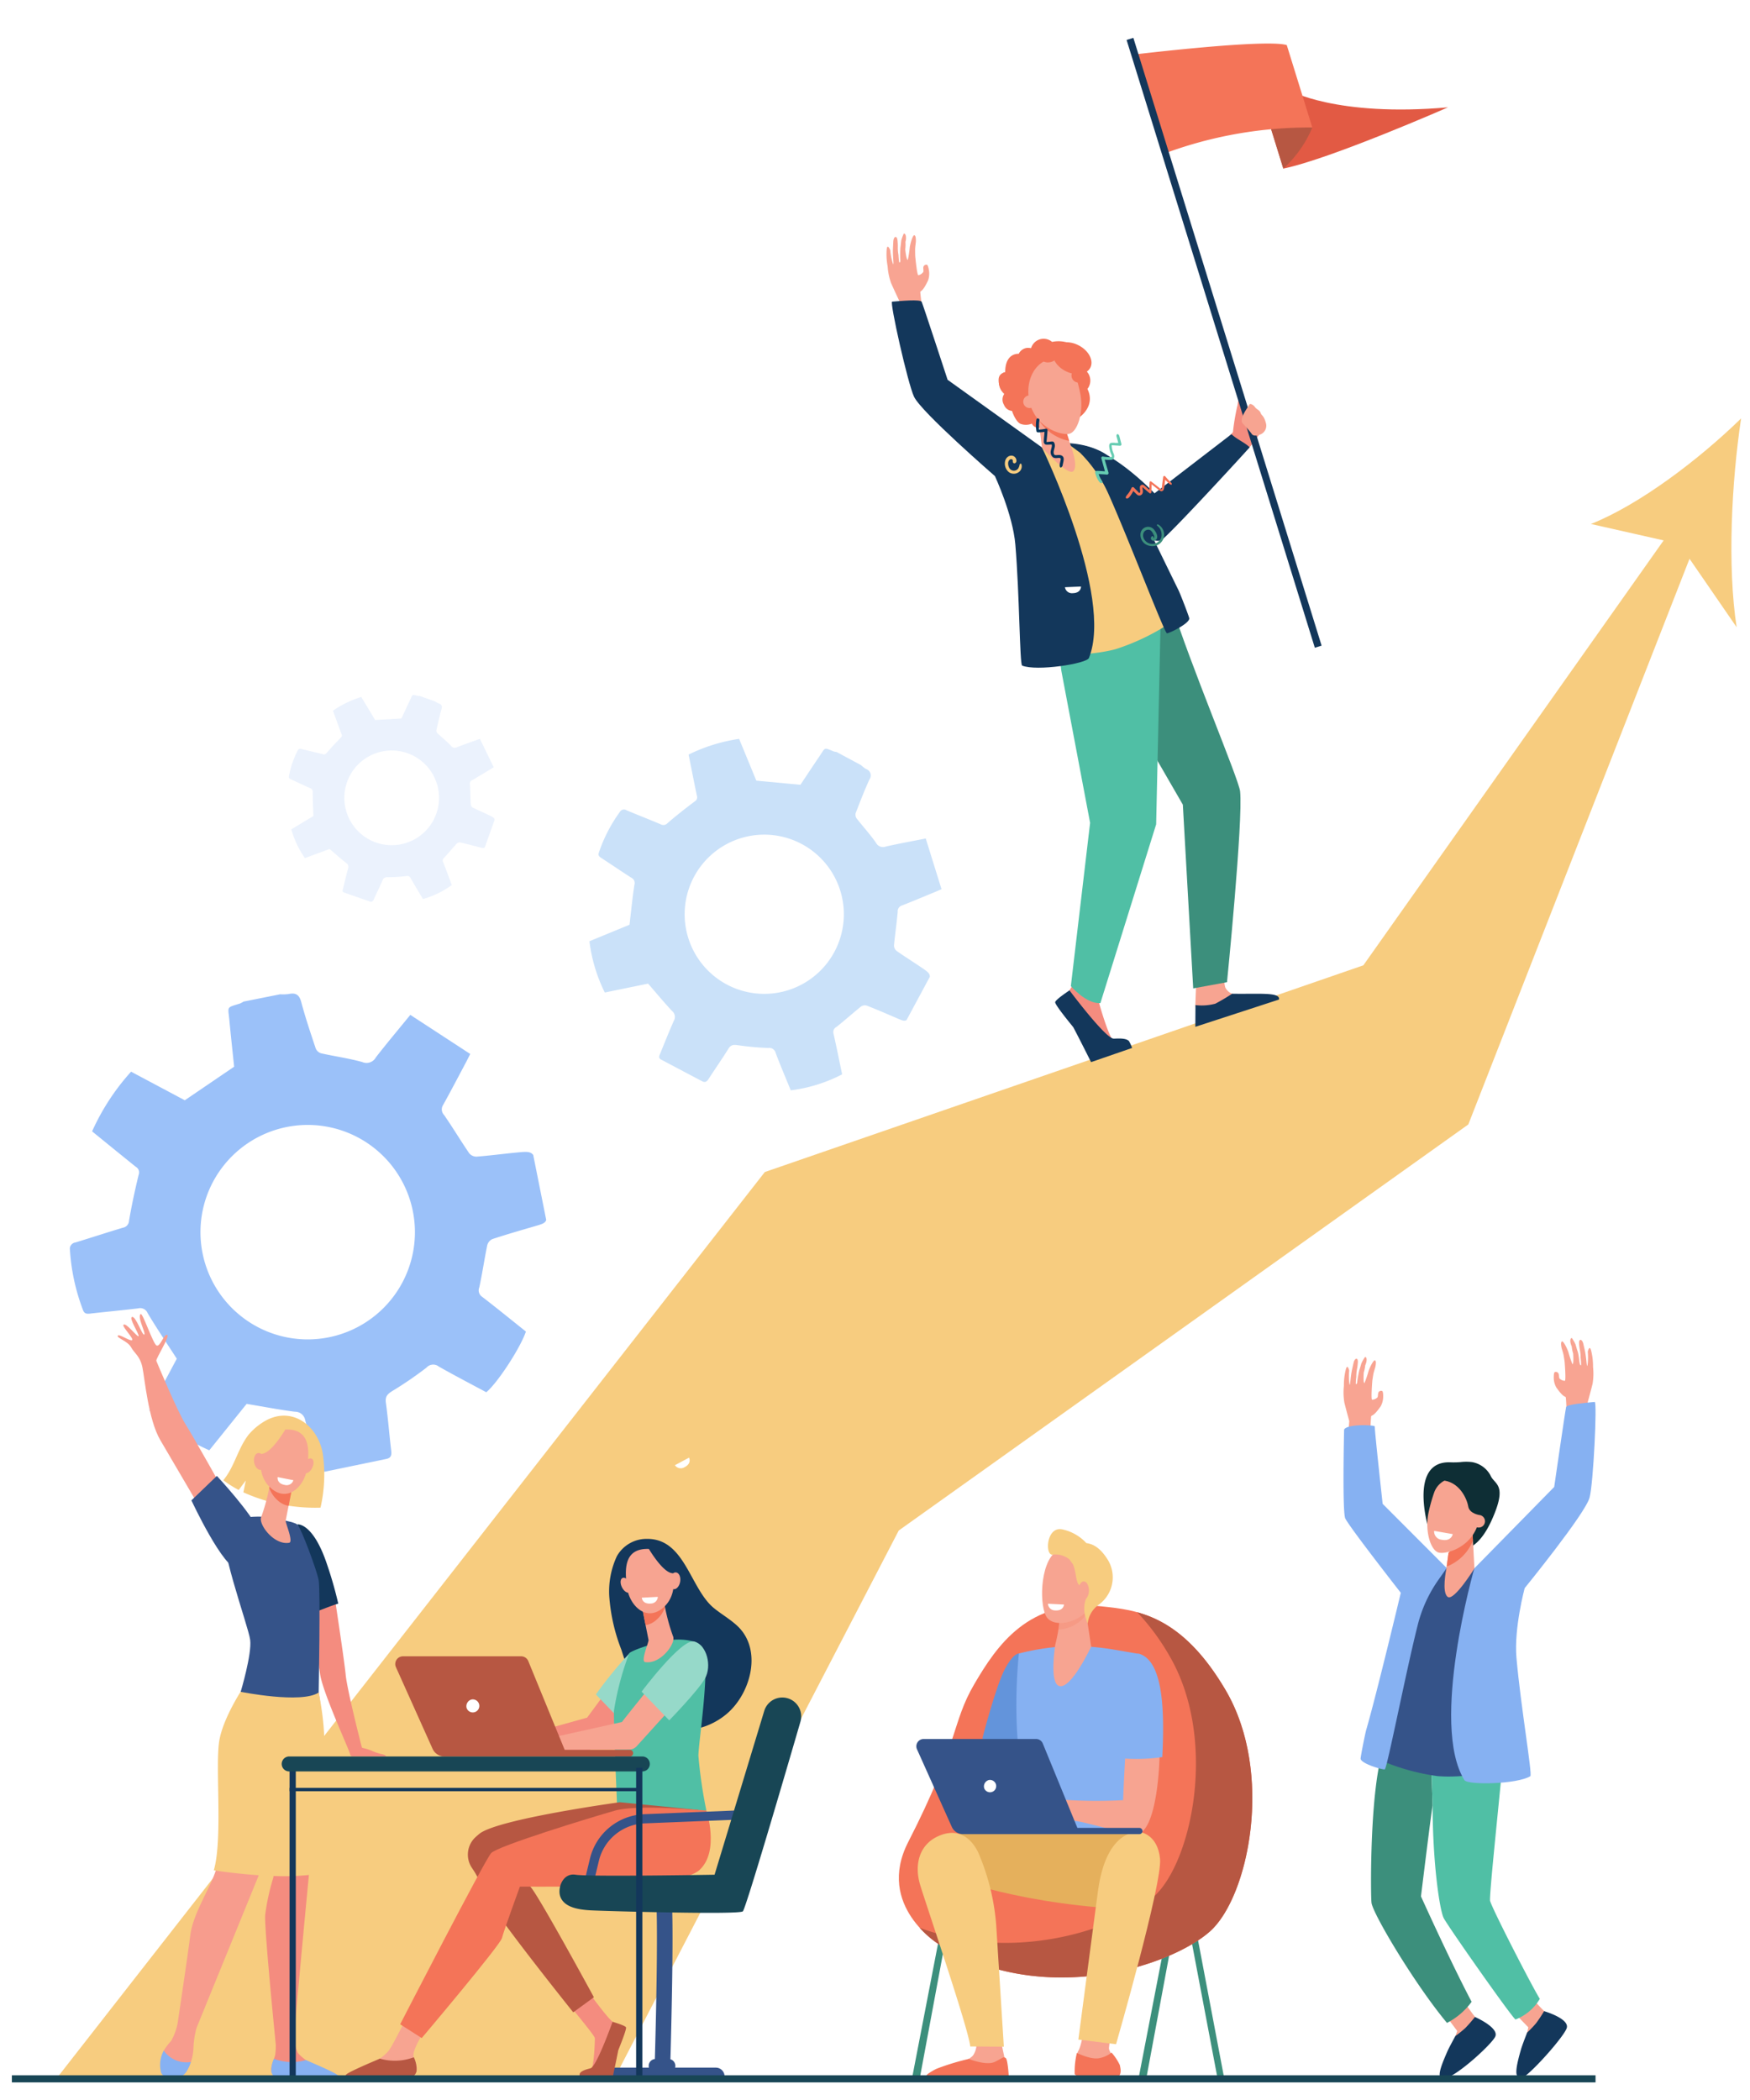 <svg xmlns="http://www.w3.org/2000/svg" width="295" height="354" viewBox="0 0 295 354">
  <g id="Grupo_61718" data-name="Grupo 61718" transform="translate(-285 -1424)">
    <rect id="Rectángulo_7513" data-name="Rectángulo 7513" width="295" height="354" transform="translate(285 1424)" fill="#fff"/>
    <g id="Grupo_61717" data-name="Grupo 61717" transform="translate(-2582 551.458)">
      <path id="Trazado_121211" data-name="Trazado 121211" d="M3304.83,1373.418c-7.049,6.876-17.064,14.507-25.313,17.793l12.254,2.769-50.62,71.628-100.893,34.844-119.4,152.8,94.052-.039,47.923-92.329,96.013-68.451,37.289-95.357,7.944,11.539C3302.494,1398.358,3303.223,1384.148,3304.83,1373.418Z" transform="translate(-144.33 -430.34)" fill="#f7cc7f"/>
      <g id="Grupo_61709" data-name="Grupo 61709" transform="translate(3018.516 1130.306)">
        <rect id="Rectángulo_7522" data-name="Rectángulo 7522" width="1.107" height="25.366" transform="translate(54.868 92.662) rotate(169.264)" fill="#3c8f7c"/>
        <path id="Trazado_121212" data-name="Trazado 121212" d="M3939.933,2597.347h-1.308l4.875-25.246,1.088.206Z" transform="translate(-3936.478 -2504.363)" fill="#3c8f7c"/>
        <path id="Trazado_121213" data-name="Trazado 121213" d="M4159.683,2597.347h-1.308l4.876-25.246,1.087.206Z" transform="translate(-4118.037 -2504.363)" fill="#3c8f7c"/>
        <path id="Trazado_121214" data-name="Trazado 121214" d="M3992.4,2597.885l1.062.012-4.674-25.146-1.088.206Z" transform="translate(-3977.021 -2504.901)" fill="#184655"/>
        <path id="Trazado_121215" data-name="Trazado 121215" d="M3960.473,2256.6c5.807.622,13.322,1.278,20.866,14.08,8.245,13.992,3.905,34.893-2.6,40.7s-27.763,12.979-45.63,2.243c0,0-10.789-6.506-5.252-17.3,8.521-16.617,7.316-20.082,11.126-26.594S3948.147,2255.281,3960.473,2256.6Z" transform="translate(-3926.273 -2243.577)" fill="#f47458"/>
        <path id="Trazado_121216" data-name="Trazado 121216" d="M3998,2276.082c-5.149-8.738-10.284-11.817-14.873-13.09a38.4,38.4,0,0,1,5.375,7.255c8.245,13.992,3.905,34.894-2.6,40.7-5.771,5.151-23.14,11.372-39.459,5.227a16.556,16.556,0,0,0,3.327,2.851c17.867,10.736,39.123,3.565,45.63-2.243S4006.248,2290.074,3998,2276.082Z" transform="translate(-3942.938 -2248.977)" fill="#b75742"/>
        <path id="Trazado_121217" data-name="Trazado 121217" d="M4008.686,2379.662l-1.492,4.478,4.549-1.79Z" transform="translate(-3993.129 -2345.37)" fill="#f79c8d"/>
        <path id="Trazado_121218" data-name="Trazado 121218" d="M4013.435,2302.994c-.3.012-1.134.29-2.349,2.578-1.552,2.922-3.819,11.751-3.819,11.751l6.77,2.512.869-1.842,1.433-14.187S4013.519,2302.991,4013.435,2302.994Z" transform="translate(-3993.19 -2282.027)" fill="#6394db"/>
        <path id="Trazado_121219" data-name="Trazado 121219" d="M4049.669,2295.672a41.522,41.522,0,0,0-8.948,1.273s-1.634,13.989,1.47,24.619c.695,2.38-.575,9.864-.575,9.864l20.059-.263s-2.376-18.094-1.481-21.017.917-13.108.917-13.108-.138-.021-4.507-.774A45.564,45.564,0,0,0,4049.669,2295.672Z" transform="translate(-4020.475 -2275.977)" fill="#86b1f2"/>
        <path id="Trazado_121220" data-name="Trazado 121220" d="M4100.045,2650.8s-.443,5.1-1.259,6.518.043,3.817.085,4.146,1.718.8,4.38.518,2.62-.9,2.405-1.885-1.632-2.261-1.718-3.2a24.507,24.507,0,0,1,.816-4.335Z" transform="translate(-4068.515 -2569.389)" fill="#f7a491"/>
        <path id="Trazado_121221" data-name="Trazado 121221" d="M3974.5,2475.677s-13.847-.766-16.939,1.1.559,5.7.559,5.7,11.273,4.885,30.145,5.971c4.469.257,4.854-11.614,4.019-12.6S3974.5,2475.677,3974.5,2475.677Z" transform="translate(-3951.1 -2424.439)" fill="#e5b05c"/>
        <path id="Trazado_121222" data-name="Trazado 121222" d="M4102.214,2694.829c2.742-.291,2.4-1.633,2.182-2.652a9.02,9.02,0,0,0-1.394-2.1,4.57,4.57,0,0,1-1.834.889c-1.236.364-2.932-.356-4.011-.808a13.139,13.139,0,0,0-.367,3.524C4096.834,2694.02,4099.473,2695.12,4102.214,2694.829Z" transform="translate(-4067.144 -2601.834)" fill="#f47458"/>
        <path id="Trazado_121223" data-name="Trazado 121223" d="M4103.7,2486.2c-.553,4.172-3.292,24.941-3.292,24.941l6.356.785s7.815-27.109,7.415-31.255-3.326-4.5-3.326-4.5S4105.166,2475.158,4103.7,2486.2Z" transform="translate(-4070.145 -2425.091)" fill="#f7cc7f"/>
        <path id="Trazado_121224" data-name="Trazado 121224" d="M4050.564,2312.385c-1.875-.7-2.793,16.14-3.046,23.073a82.019,82.019,0,0,1-10.552-.105c-.678-.051-2.241-.621-2.915-.71a6.784,6.784,0,0,0-1.657-.078,31.376,31.376,0,0,0-3.882,1.742c-.368.384-1.36,1.351-1.193,1.77s1.91-1.166,1.91-1.166l.851-.476c-1.06,1.032-3.082,2.391-2.791,2.886s2.108-.9,3.407-1.837c-1.115,1-2.5,2.8-2.181,3.079.287.252,1.862-1.827,3.546-2.426.624-.222,1.245.393,1.736.467a3.537,3.537,0,0,0,1.272.071l1.823-.515c.621.056.636.422,1.263.555.728.154,1.923.317,2.85.543,5.338,1.3,7.119,1.9,8.753,1.9C4054.71,2341.156,4055,2314.042,4050.564,2312.385Z" transform="translate(-4009.71 -2289.769)" fill="#f7a491"/>
        <path id="Trazado_121225" data-name="Trazado 121225" d="M4145.657,2320.715c.352-7.1.3-15.853-3.695-17.345-1.575-.589-4.354,2.953-3.854,17.49A30.121,30.121,0,0,0,4145.657,2320.715Z" transform="translate(-4101.243 -2282.287)" fill="#86b1f2"/>
        <path id="Trazado_121226" data-name="Trazado 121226" d="M3969.385,2675.928a3.439,3.439,0,0,1-.439,2.944c-.993,1.172-5.119,2.322-5.661,2.956a1.776,1.776,0,0,0-.5,1.175l11.582-.318-.126-3.486-.533-2.5Z" transform="translate(-3956.439 -2590.146)" fill="#f7a491"/>
        <path id="Trazado_121227" data-name="Trazado 121227" d="M3959.731,2694.966s2.976,1.2,4.413.489,1.394-.907,1.81-.642.565,3.826.565,3.826l-13.023.088c-.906-.021-1.364-.686-.628-1.255a10.577,10.577,0,0,1,1.42-.841A40.807,40.807,0,0,1,3959.731,2694.966Z" transform="translate(-3947.944 -2605.655)" fill="#f47458"/>
        <path id="Trazado_121228" data-name="Trazado 121228" d="M3954.821,2480.3c-.9-1.877-2.931-4.322-6.513-2.849-3.417,1.4-4.333,4.855-3.256,8.388s8.174,24.305,8.422,27.161l5.665.038s-1.03-16.448-1.282-20.424A38.375,38.375,0,0,0,3954.821,2480.3Z" transform="translate(-3941.436 -2425.789)" fill="#f7cc7f"/>
        <path id="Trazado_121229" data-name="Trazado 121229" d="M3944.49,2385.907h18.939a1.236,1.236,0,0,1,1.143.766l5.832,14.223h10.441a.528.528,0,0,1,.529.528h0a.528.528,0,0,1-.529.528h-29.717a2.075,2.075,0,0,1-1.893-1.225l-5.871-13.081A1.235,1.235,0,0,1,3944.49,2385.907Z" transform="translate(-3940.303 -2350.53)" fill="#355389"/>
        <path id="Trazado_121230" data-name="Trazado 121230" d="M4008.913,2427.015a1.042,1.042,0,1,0,.781-1.359A1.113,1.113,0,0,0,4008.913,2427.015Z" transform="translate(-3994.528 -2383.355)" fill="#fff"/>
        <path id="Trazado_121231" data-name="Trazado 121231" d="M4081.6,2259.448l.927,6.107s-3.384,7.272-5.4,6.642c-1.7-.529-.652-6.964-.652-6.964s.924-3.456.647-5.185S4081.6,2259.448,4081.6,2259.448Z" transform="translate(-4050.103 -2245.75)" fill="#f7a491"/>
        <path id="Trazado_121232" data-name="Trazado 121232" d="M4081.137,2260.049c-.277-1.729,4.483-.6,4.483-.6l.077.507a2.82,2.82,0,0,1-.517.851,6.265,6.265,0,0,1-4.162,1.883A9.449,9.449,0,0,0,4081.137,2260.049Z" transform="translate(-4054.124 -2245.75)" fill="#f47458" opacity="0.2"/>
        <g id="Grupo_61708" data-name="Grupo 61708" transform="translate(24.148 0)">
          <path id="Trazado_121233" data-name="Trazado 121233" d="M4073.347,2202.382c.135-.049,1.079,6.956-.712,8.884s-5.281,2.558-6.532,1.04c-1.385-1.679-1.316-9.208,1.469-11.191S4073.347,2202.382,4073.347,2202.382Z" transform="translate(-4065.219 -2197.324)" fill="#f7a491"/>
          <path id="Trazado_121234" data-name="Trazado 121234" d="M4073.359,2182.4a7.733,7.733,0,0,1,4.059,2.315c.977.115,2.306.656,3.678,2.927a5.679,5.679,0,0,1-1.523,7.4,4.427,4.427,0,0,0-1.936,3.271l-.31-.907a5.065,5.065,0,0,1-.246-2.136,4.154,4.154,0,0,1,.318-1.284c.472-1.014-1.015-1.687-1.431-2.531-.321-.65-.336-2.135-.842-3.209l-.6-.819a3.839,3.839,0,0,0-2.757-.779C4070.4,2186.955,4070.6,2181.833,4073.359,2182.4Z" transform="translate(-4069.946 -2182.353)" fill="#f7cc7f"/>
          <path id="Trazado_121235" data-name="Trazado 121235" d="M4100.388,2234.617c-.014.854.374,1.554.868,1.563s.905-.678.919-1.532-.375-1.554-.868-1.562S4100.4,2233.762,4100.388,2234.617Z" transform="translate(-4094.275 -2224.268)" fill="#f7a491"/>
        </g>
        <path id="Trazado_121236" data-name="Trazado 121236" d="M4073.64,2254.869l-2.7-.14a1.183,1.183,0,0,0,1.195,1.125C4073.58,2255.97,4073.64,2254.869,4073.64,2254.869Z" transform="translate(-4045.797 -2242.15)" fill="#fff"/>
      </g>
      <g id="Grupo_61710" data-name="Grupo 61710" transform="translate(3093.477 1098.089)">
        <path id="Trazado_121237" data-name="Trazado 121237" d="M4395.264,2023.026c.295,1.21.826,3.123.826,3.123-.042.526-.2,2.714-.383,5.4l3.943-1.578a42.824,42.824,0,0,1,.128-4.638c.149-.226.4.056,1.607-1.673a3.379,3.379,0,0,0,.414-1.391s.071-1.1-.175-1.2a.512.512,0,0,0-.618.251c-.09.19-.066.632-.155.821a1.368,1.368,0,0,1-.9.407c-.239-.012.03-3.247.03-3.247s.134-.918.2-1.218c.058-.256.291-1.006.291-1.006s.273-1.089-.064-1.172c-.2-.049-.708.836-1.056,1.774a18.888,18.888,0,0,1-.7,2.069c-.251-.034-.117-1.808-.117-1.808a5.724,5.724,0,0,0,.244-1.2c.237-.47.394-1.341-.023-1.413a7.286,7.286,0,0,0-.626,1.094s-.217.779-.343,1.144a21.332,21.332,0,0,0-.371,2.1c-.1.372-.184.219-.224.234a9.272,9.272,0,0,1,.085-1.207,7.133,7.133,0,0,1,.089-1.17,8.529,8.529,0,0,0,.17-1.235c.066-.917-.511-.823-.711.015-.076.32-.155.668-.235,1.022-.311,1.375-.3,2.7-.45,2.711a9.991,9.991,0,0,1-.065-2.4s-.3-1.335-.589-.1a10.784,10.784,0,0,0-.3,2.663A10.425,10.425,0,0,0,4395.264,2023.026Z" transform="translate(-4395.12 -2012.139)" fill="#f8a492"/>
        <path id="Trazado_121238" data-name="Trazado 121238" d="M4605.6,2004.68c-.294,1.21-.826,3.123-.826,3.123.042.526.2,2.714.382,5.4l-3.943-1.578a42.7,42.7,0,0,0-.128-4.638c-.149-.226-.4.056-1.607-1.673a3.382,3.382,0,0,1-.415-1.391s-.072-1.1.175-1.2a.512.512,0,0,1,.619.251c.089.19.066.631.155.821a1.365,1.365,0,0,0,.9.407c.24-.012-.03-3.247-.03-3.247s-.134-.917-.2-1.218c-.058-.256-.291-1.007-.291-1.007s-.274-1.089.064-1.172c.2-.049.707.836,1.055,1.774a18.9,18.9,0,0,0,.695,2.069c.251-.034.118-1.807.118-1.807a5.728,5.728,0,0,1-.244-1.2c-.237-.47-.394-1.342.023-1.414a7.221,7.221,0,0,1,.626,1.094s.216.78.342,1.144c.223.643.255,1.658.372,2.105.1.372.184.219.223.235a9.2,9.2,0,0,0-.084-1.207,7.081,7.081,0,0,0-.089-1.171,8.378,8.378,0,0,1-.168-1.235c-.068-.918.51-.823.709.015.077.32.156.668.236,1.022.31,1.375.3,2.7.451,2.712a10,10,0,0,0,.065-2.4s.3-1.335.589-.1a10.864,10.864,0,0,1,.3,2.662A10.468,10.468,0,0,1,4605.6,2004.68Z" transform="translate(-4563.61 -1996.981)" fill="#f8a492"/>
        <path id="Trazado_121239" data-name="Trazado 121239" d="M4559.553,2632.965a30.192,30.192,0,0,0,2.731,3.044c.545.333-.243,4.271-1.726,4.529-.836.146-1.3-.775-1.3-.775l.24-1.134-3.123-3.218Z" transform="translate(-4528.348 -2522.433)" fill="#f7a491"/>
        <path id="Trazado_121240" data-name="Trazado 121240" d="M4493.4,2636.817a30.175,30.175,0,0,0,2.32,3.368c.5.4-.787,4.205-2.292,4.272-.847.037-1.19-.934-1.19-.934l.383-1.094-2.687-3.59Z" transform="translate(-4473.453 -2525.615)" fill="#f7a491"/>
        <path id="Trazado_121241" data-name="Trazado 121241" d="M4494.324,2655.523a23.021,23.021,0,0,1-1.618,1.866,19.252,19.252,0,0,1-1.681,1.356s-1.069,1.94-1.362,2.618c-.65,1.507-1.381,3.187-1.275,4.031.033.271.642.557,1.149.4,2.111-.649,7.511-5.588,8.192-6.914C4498.516,2657.352,4494.324,2655.523,4494.324,2655.523Z" transform="translate(-4472.17 -2541.07)" fill="#13375b"/>
        <path id="Trazado_121242" data-name="Trazado 121242" d="M4423.908,2388.185c.2-.549.384-1.056.566-1.534,2.247.49,4.783,1.029,7.392,1.585l.318,9.565c0-.739-1.961,15.255-1.961,15.255s5.07,11.227,8.538,17.77a11.944,11.944,0,0,1-4.152,3.559c-5.383-6.454-12.428-18.262-12.721-20.227C4421.719,2413.029,4421.567,2394.771,4423.908,2388.185Z" transform="translate(-4417.165 -2318.927)" fill="#3c8f7c"/>
        <path id="Trazado_121243" data-name="Trazado 121243" d="M4491.793,2398.488c-.687,7.453-2.212,21.7-2.085,22.846.383,1.429,7.169,14.613,8.391,16.533a8.229,8.229,0,0,1-4.086,3.476c-.319.086-11.518-15.852-12.129-17.116-.69-1.43-1.84-9.231-1.86-18.889l-.318-9.564C4484.053,2396.7,4488.051,2397.609,4491.793,2398.488Z" transform="translate(-4465.005 -2326.464)" fill="#50bfa5"/>
        <path id="Trazado_121244" data-name="Trazado 121244" d="M4432.366,2215.921l5.118.7s4.095.074,4.6.074,3.73,18.695,4.662,25.721.209,8.27.209,8.27-6.489,1.459-11.29,1.034a36.828,36.828,0,0,1-10.608-3.138s4.267-13.5,5.113-17.717S4432.366,2215.921,4432.366,2215.921Z" transform="translate(-4419.856 -2177.87)" fill="#355389"/>
        <path id="Trazado_121245" data-name="Trazado 121245" d="M4395.222,2082.3s-.329,13.919.2,14.984c.764,1.549,9.356,12.53,9.356,12.53s-4.1,17.179-5.831,23.112c-.173.6-.943,4.457-.943,4.833,0,.834,3.632,1.893,4.063,1.83.386-.056,3.554-16.4,5.577-24.394a22.89,22.89,0,0,1,3.469-7.555l1.407-2-10.8-10.821s-1.331-12.045-1.331-13.042C4400.391,2081.512,4395.746,2081.316,4395.222,2082.3Z" transform="translate(-4395.121 -2066.862)" fill="#86b1f2"/>
        <path id="Trazado_121246" data-name="Trazado 121246" d="M4503.433,2087.06l13.463-13.717s1.875-12.972,2.009-13.46,3.474-.739,4.821-.871c.433-.042-.226,13.816-.87,16.139-.761,2.745-10.937,15.248-10.937,15.248s-1.825,6.772-1.385,11.74c.729,8.25,2.7,19.6,2.344,19.956-2.188,1.378-10.585,1.526-11.116.67C4495.892,2113.312,4503.433,2087.06,4503.433,2087.06Z" transform="translate(-4481.38 -2048.231)" fill="#86b1f2"/>
        <path id="Trazado_121247" data-name="Trazado 121247" d="M4567.438,2649.894a23.116,23.116,0,0,1-1.366,2.057,19.313,19.313,0,0,1-1.494,1.559s-.812,2.061-1.016,2.77c-.453,1.578-.964,3.483-.751,4.306.068.265.649.77,1.129.457,1.852-1.205,6.8-6.852,7.3-8.254C4571.83,2651.172,4567.438,2649.894,4567.438,2649.894Z" transform="translate(-4533.625 -2536.419)" fill="#13375b"/>
        <path id="Trazado_121248" data-name="Trazado 121248" d="M4477.253,2117.116a13.837,13.837,0,0,0,1.716-.034,7.984,7.984,0,0,1,1.942,0,4.381,4.381,0,0,1,3.1,2.221c.657,1.626,3,1.383.223,7.55-3.149,6.98-6.828,4.695-6.879,4.537s-1.819-5.912-1.819-5.912-2.2,2.183-2.166,2.086S4470.375,2116.868,4477.253,2117.116Z" transform="translate(-4459.246 -2096.16)" fill="#0e2e35"/>
        <path id="Trazado_121249" data-name="Trazado 121249" d="M4493.757,2184.936l-.367,2.731s-.822,3.934.236,4.693,4.5-4.8,4.5-4.8l-.363-6.919Z" transform="translate(-4476.059 -2148.716)" fill="#f7a491"/>
        <path id="Trazado_121250" data-name="Trazado 121250" d="M4499.587,2182.877a7.832,7.832,0,0,1-4.429,4.373l.311-2.315,4-4.3Z" transform="translate(-4477.771 -2148.716)" fill="#f47458"/>
        <path id="Trazado_121251" data-name="Trazado 121251" d="M4482.775,2133.348a3.641,3.641,0,0,0-5.223,1.965,27.727,27.727,0,0,0-.95,3.385c-.657,3.121.374,6.478,1.792,6.748s5.726-1.01,6.72-5.429C4485.729,2137.287,4484.84,2134.533,4482.775,2133.348Z" transform="translate(-4462.273 -2109.256)" fill="#f7a491"/>
        <path id="Trazado_121252" data-name="Trazado 121252" d="M4520.015,2169.753a1.06,1.06,0,1,0,1.26-1.057A1.173,1.173,0,0,0,4520.015,2169.753Z" transform="translate(-4498.285 -2138.841)" fill="#f7a491"/>
        <path id="Trazado_121253" data-name="Trazado 121253" d="M4492.383,2134.848s-1.759-.208-1.966-1.468-1.5-4.3-4.561-4.4,3.237-1.349,3.454-1.267,2.829,1.047,2.829,1.047,1.384,2.41,1.388,2.618-.164,2.406-.164,2.406Z" transform="translate(-4469.394 -2104.991)" fill="#0e2e35"/>
        <path id="Trazado_121254" data-name="Trazado 121254" d="M4486.152,2184.624l-3.138-.545a1.392,1.392,0,0,0,1.236,1.488C4485.925,2185.908,4486.152,2184.624,4486.152,2184.624Z" transform="translate(-4467.735 -2151.562)" fill="#fff"/>
      </g>
      <path id="Trazado_121255" data-name="Trazado 121255" d="M3593.607,1454.4c-1.364-.92-2.761-1.793-4.106-2.741a1.192,1.192,0,0,1-.435-.91c.177-1.9.463-3.786.627-5.686a1.008,1.008,0,0,1,.7-1.049c1.867-.73,3.715-1.511,5.57-2.274.3-.124.6-.258,1.116-.483l-2.659-8.546c-2.388.474-4.565.869-6.722,1.354a1.322,1.322,0,0,1-1.665-.623c-1-1.442-2.2-2.742-3.279-4.133a1.08,1.08,0,0,1-.14-.892c.733-1.9,1.464-3.8,2.311-5.649a1.148,1.148,0,0,0-.591-1.777,5.529,5.529,0,0,1-.829-.646l-4.115-2.213a2.866,2.866,0,0,1-.516-.107c-1.673-.685-1.351-.671-2.3.726-1.158,1.7-2.288,3.424-3.279,4.911l-7.435-.7-2.9-7.042a28.587,28.587,0,0,0-8.519,2.649c.471,2.348.924,4.637,1.394,6.924a.79.79,0,0,1-.343.959c-1.574,1.178-3.121,2.4-4.61,3.68a.931.931,0,0,1-1.167.178c-1.9-.8-3.827-1.557-5.734-2.35a.8.8,0,0,0-1.132.281,25.477,25.477,0,0,0-3.528,6.837c-.174.481.057.69.421.926,1.682,1.094,3.338,2.228,5.028,3.31a1,1,0,0,1,.538,1.209c-.336,2.174-.546,4.367-.824,6.729l-6.757,2.783a26.663,26.663,0,0,0,2.59,8.642l7.3-1.5c1.406,1.621,2.675,3.162,4.037,4.614a1.277,1.277,0,0,1,.305,1.64c-.8,1.805-1.534,3.642-2.276,5.474-.146.362-.435.783.13,1.082q3.449,1.821,6.9,3.643c.489.258.8.093,1.093-.367,1.1-1.713,2.277-3.378,3.348-5.108.413-.668.858-.693,1.551-.6a46.839,46.839,0,0,0,5.159.467,1.124,1.124,0,0,1,1.266.871c.8,2.122,1.694,4.213,2.533,6.272a25.541,25.541,0,0,0,8.662-2.695c-.473-2.259-.928-4.549-1.447-6.823a.969.969,0,0,1,.475-1.156c1.4-1.105,2.731-2.309,4.125-3.429a1.177,1.177,0,0,1,.978-.187c1.7.665,3.378,1.39,5.054,2.115.937.405,1.314.572,1.674.331l3.927-7.3C3595.118,1455.429,3594.711,1455.149,3593.607,1454.4Zm-14.592-2.561a13.419,13.419,0,0,1-18.174,5.464h0a13.419,13.419,0,0,1-5.463-18.174h0a13.418,13.418,0,0,1,18.173-5.463h0a13.419,13.419,0,0,1,5.463,18.173Z" transform="translate(-571.365 -418.825)" fill="#cae1f9"/>
      <path id="Trazado_121256" data-name="Trazado 121256" d="M3109.022,1689.736c-2.207.215-4.406.507-6.616.678a1.607,1.607,0,0,1-1.233-.572c-1.445-2.123-2.769-4.328-4.228-6.441a1.358,1.358,0,0,1-.171-1.693c1.313-2.361,2.561-4.758,3.831-7.142.206-.387.4-.781.744-1.459l-10.1-6.591c-2.072,2.541-3.993,4.82-5.817,7.175a1.781,1.781,0,0,1-2.263.782c-2.276-.638-4.64-.957-6.952-1.476a1.454,1.454,0,0,1-.911-.806c-.868-2.6-1.742-5.2-2.449-7.848-.339-1.27-.96-1.591-2.139-1.338a7.464,7.464,0,0,1-1.414.04l-6.173,1.234a3.773,3.773,0,0,1-.627.331c-2.326.726-1.979.463-1.766,2.73.258,2.761.563,5.518.81,7.913l-8.316,5.66-9.056-4.821a38.506,38.506,0,0,0-6.571,10.061c2.5,2.033,4.939,4.022,7.389,5.992a1.065,1.065,0,0,1,.467,1.291c-.624,2.574-1.183,5.168-1.629,7.778a1.253,1.253,0,0,1-1.059,1.186c-2.664.8-5.309,1.667-7.97,2.481a1.079,1.079,0,0,0-.933,1.263,34.33,34.33,0,0,0,2.2,10.126c.233.65.652.667,1.233.6,2.685-.309,5.377-.552,8.06-.879a1.353,1.353,0,0,1,1.6.793c1.516,2.546,3.181,5,4.919,7.694l-4.627,8.689a35.9,35.9,0,0,0,10.106,6.749l6.294-7.826c2.851.476,5.49.987,8.151,1.325a1.722,1.722,0,0,1,1.725,1.441c.717,2.563,1.533,5.1,2.335,7.637.158.5.221,1.187,1.063,1.012q5.142-1.069,10.286-2.136c.729-.152.908-.587.82-1.319-.327-2.723-.536-5.461-.909-8.177-.144-1.048.3-1.456,1.095-1.954a63.079,63.079,0,0,0,5.757-3.944,1.514,1.514,0,0,1,2.062-.182c2.658,1.512,5.375,2.92,8.013,4.338,1.911-1.58,5.769-7.515,6.681-10.232-2.43-1.939-4.867-3.926-7.358-5.843a1.306,1.306,0,0,1-.5-1.608c.51-2.353.854-4.742,1.34-7.1a1.59,1.59,0,0,1,.855-1.034c2.336-.768,4.7-1.455,7.063-2.141,1.321-.383,1.856-.533,2.023-1.093l-2.191-10.952C3111.47,1689.5,3110.807,1689.562,3109.022,1689.736Zm-17.349,9.865a18.075,18.075,0,0,1-14.179,21.27h0a18.075,18.075,0,0,1-21.27-14.18h0a18.076,18.076,0,0,1,14.179-21.27h0a18.075,18.075,0,0,1,21.27,14.179Z" transform="translate(-155.08 -622.895)" fill="#9bc1f9"/>
      <path id="Trazado_121257" data-name="Trazado 121257" d="M3279.88,1393.534c-.885-.419-1.784-.808-2.659-1.245a.71.71,0,0,1-.337-.5c-.065-1.132-.065-2.267-.138-3.4a.6.6,0,0,1,.32-.68c1.033-.6,2.05-1.22,3.073-1.834.166-.1.328-.205.613-.384l-2.326-4.787c-1.361.491-2.606.918-3.832,1.4a.786.786,0,0,1-1.034-.218c-.717-.758-1.54-1.416-2.3-2.138a.643.643,0,0,1-.162-.512c.262-1.181.522-2.365.855-3.528.16-.558,0-.82-.506-.992a3.3,3.3,0,0,1-.544-.306l-2.617-.934a1.683,1.683,0,0,1-.313-.017c-1.045-.253-.854-.274-1.288.632-.529,1.1-1.04,2.217-1.49,3.18l-4.433.255-2.334-3.881a17,17,0,0,0-4.773,2.317c.486,1.338.957,2.645,1.438,3.947a.471.471,0,0,1-.116.595c-.821.833-1.622,1.688-2.383,2.575a.554.554,0,0,1-.671.208c-1.191-.3-2.388-.574-3.581-.87a.477.477,0,0,0-.64.266,15.155,15.155,0,0,0-1.465,4.335c-.06.3.1.4.33.507,1.087.493,2.162,1.012,3.252,1.5a.6.6,0,0,1,.425.663c0,1.308.068,2.616.115,4.03l-3.724,2.239a15.834,15.834,0,0,0,2.294,4.85l4.16-1.534c.971.828,1.854,1.62,2.785,2.352a.76.76,0,0,1,.326.937c-.311,1.133-.577,2.279-.85,3.422-.054.226-.186.5.173.625l4.379,1.527c.31.108.477-.016.61-.313.495-1.105,1.037-2.189,1.513-3.3.183-.429.442-.484.858-.491a27.756,27.756,0,0,0,3.075-.186.669.669,0,0,1,.822.4c.663,1.176,1.372,2.326,2.049,3.462a15.189,15.189,0,0,0,4.853-2.357c-.479-1.286-.951-2.592-1.459-3.883a.577.577,0,0,1,.176-.722c.728-.775,1.4-1.6,2.12-2.384a.7.7,0,0,1,.558-.2c1.059.24,2.11.516,3.161.793.587.154.823.219,1.013.045l1.657-4.644C3280.86,1394,3280.595,1393.874,3279.88,1393.534Zm-8.808-.2a7.98,7.98,0,0,1-10.2,4.833h0a7.98,7.98,0,0,1-4.834-10.2h0a7.981,7.981,0,0,1,10.2-4.833h0a7.98,7.98,0,0,1,4.833,10.2Z" transform="translate(-330.527 -383.614)" fill="#9bc1f9" opacity="0.2"/>
      <g id="Grupo_61713" data-name="Grupo 61713" transform="translate(2886.839 1094.057)">
        <path id="Trazado_121258" data-name="Trazado 121258" d="M3098.406,2004.238s-5.468-9.8-6.8-11.885-4.8-10.363-4.92-10.69,2.386-4.245,1.826-4.379-1.181,2.066-1.779,1.8-2.344-5.559-2.685-5.3c-.637.492.941,3.285.6,3.461s-1.37-3.074-2.037-2.978,1.269,2.979,1.083,3.233-2.2-2.462-2.561-1.883c-.2.314,1.849,2.371,1.456,2.564s-2.213-1.135-2.406-.752,1.683.907,2.244,1.939,1.516,1.478,1.913,3.39.99,8.827,3.022,12.278,6.5,11.088,6.5,11.088Z" transform="translate(-3080.173 -1973.782)" fill="#f79c8d"/>
        <path id="Trazado_121259" data-name="Trazado 121259" d="M3155.975,2130.744s6.049,6.52,6.948,9.147-.877,6.386-3.329,6.55-7.91-11.571-7.91-11.571Z" transform="translate(-3139.255 -2103.464)" fill="#355389"/>
        <path id="Trazado_121260" data-name="Trazado 121260" d="M3275.746,2269.5c-.44-.368-.972-.2-2.5-.908a9.354,9.354,0,0,0-1.423-.425.175.175,0,0,1-.135-.127c-.464-1.758-2.5-9.883-2.723-12.226-.228-2.4-1.774-12.555-2.009-14.1a.178.178,0,0,0-.223-.144l-4.44,1.239a.177.177,0,0,0-.125.21c.274,1.211,1.981,8.813,2.482,12.662.4,3.067,4.969,12.908,5.061,13.538l0,.018a.384.384,0,0,0,.381.329h4.948C3275.231,2269.571,3275.884,2269.62,3275.746,2269.5Z" transform="translate(-3230.534 -2195.028)" fill="#f48c7f"/>
        <path id="Trazado_121261" data-name="Trazado 121261" d="M3259.64,2184.579c-2.363-7.167-5.005-6.862-5.005-6.862l2.043,15.067c1.459-.4,3.359-1.287,4.816-1.7A65.879,65.879,0,0,0,3259.64,2184.579Z" transform="translate(-3224.313 -2142.272)" fill="#13375b"/>
        <path id="Trazado_121262" data-name="Trazado 121262" d="M3199.405,2078.854c-.723-4.714-4.988-8.1-9.448-5.816a10.587,10.587,0,0,0-3.053,2.447c-1.873,2.4-2.352,5.373-4.287,7.707a19.1,19.1,0,0,0,2.594,1.647l1.2-1.606-.414,2a29.4,29.4,0,0,0,13.005,2.582A25.006,25.006,0,0,0,3199.405,2078.854Z" transform="translate(-3164.812 -2055.183)" fill="#f7cc7f"/>
        <path id="Trazado_121263" data-name="Trazado 121263" d="M3234.294,2400.272a19.087,19.087,0,0,0-3.4-1.887c-.142-.069-.658-.4-.844-.511a6.544,6.544,0,0,1-1.354-1.2,6.759,6.759,0,0,1-.663-2.939c.224-2.481,3.819-42.275,4.578-46.582.782-4.447-.41-11.229-.41-11.229l-2.775-1.047-5.269,18.262.415,13.9a37.153,37.153,0,0,0-1.4,6.4c-.157,2.394,1.791,21.83,1.791,21.83h0a10.127,10.127,0,0,1-.1,1.716c-.143.727-.939,2.223-.574,2.907a1.834,1.834,0,0,0,.783.855l9.468.153C3235.051,2400.911,3234.71,2400.578,3234.294,2400.272Z" transform="translate(-3198.312 -2272.119)" fill="#f48c7f"/>
        <path id="Trazado_121264" data-name="Trazado 121264" d="M3137.183,2325.374s-3.288,4.96-4.07,9.065.574,16.719-.931,22.1c-.815,2.912-3.9,7.408-4.375,11.171s-2.1,14.622-2.1,14.622h0a9.59,9.59,0,0,1-1.137,3.206,9.462,9.462,0,0,0-1.239,1.634,4.814,4.814,0,0,0,.167,3.735c.217.475-.016.474.48.627a3.039,3.039,0,0,0,3.651-1.718,8.745,8.745,0,0,0,.716-3.157,14.737,14.737,0,0,1,.518-3.337h0l10.509-25.779,7.607-22.247,1.949-11.458Z" transform="translate(-3115.57 -2262.997)" fill="#f79c8d"/>
        <path id="Trazado_121265" data-name="Trazado 121265" d="M3126.38,2690.094a4.661,4.661,0,0,1-4.575-1.917,5.043,5.043,0,0,0-.435,3.748c.375.818,1.469.8,2.331.827a2.249,2.249,0,0,0,2.068-1.269A7.582,7.582,0,0,0,3126.38,2690.094Z" transform="translate(-3114.041 -2564.018)" fill="#86b1f2"/>
        <path id="Trazado_121266" data-name="Trazado 121266" d="M3234.824,2696.335a8.553,8.553,0,0,1-5.39-.212,4.364,4.364,0,0,0-.433,2.258c.229.672.557.823.846.831,2.287.06,8.378.142,10.121.165a.285.285,0,0,0,.221-.469C3239.758,2698.391,3235.011,2696.449,3234.824,2696.335Z" transform="translate(-3203.092 -2570.582)" fill="#86b1f2"/>
        <path id="Trazado_121267" data-name="Trazado 121267" d="M3180.958,2358.713q.295.02.593.038l.031,0,.587.033.036,0,.592.028h.03q.3.013.6.023a39.158,39.158,0,0,0,6.795-.257c.907-9.077,1.245-17.362,1.58-19.2.814-4.447-.709-11.466-.709-11.466l-.727-.131.46-2.6-12.211,1.54s-3.419,4.959-4.233,9.064.6,16.719-.969,22.1C3173.419,2357.895,3176.9,2358.438,3180.958,2358.713Z" transform="translate(-3157.212 -2264.118)" fill="#f7cc7f"/>
        <path id="Trazado_121268" data-name="Trazado 121268" d="M3189.392,2170.253s-4.353-.278-6.075,1.6,3.82,16.763,4.133,19.157-1.6,8.76-1.6,8.76,10.226,2.063,13.148.124c0,0,.313-17.217,0-18.928s-2.922-8.666-3.549-9.35S3189.392,2170.253,3189.392,2170.253Z" transform="translate(-3165.117 -2136.095)" fill="#355389"/>
        <path id="Trazado_121269" data-name="Trazado 121269" d="M3220.594,2136.317s-.023.129-.063.347a33.108,33.108,0,0,1-1.447,5.485c-.61,1.156,2.089,4.843,4.687,4.393.774-.134-.653-3.387-.585-3.732.131-.66.31-1.56.491-2.483l.3-1.544c.278-1.41.5-2.563.5-2.563Z" transform="translate(-3194.87 -2107.989)" fill="#f7a491"/>
        <path id="Trazado_121270" data-name="Trazado 121270" d="M3227.26,2136.665c.041-.219.063-.347.063-.347l3.893-.1s-.227,1.153-.5,2.563c-.1.494-.2,1.018-.3,1.536a3.649,3.649,0,0,1-1.859-.934,4.921,4.921,0,0,1-1.407-2.1C3227.19,2137.04,3227.23,2136.827,3227.26,2136.665Z" transform="translate(-3201.6 -2107.989)" fill="#f47458"/>
        <path id="Trazado_121271" data-name="Trazado 121271" d="M3222.972,2085.7a3.5,3.5,0,0,0-2.985,1.278c-1.15,1.491-2.39,6.1.467,8.609s5.68-.331,6.1-3.34S3227.134,2085.594,3222.972,2085.7Z" transform="translate(-3194.628 -2066.242)" fill="#f7a491"/>
        <path id="Trazado_121272" data-name="Trazado 121272" d="M3261.283,2115.354c-.341.664-.913,1.032-1.279.822s-.385-.92-.044-1.584.913-1.032,1.279-.822S3261.624,2114.69,3261.283,2115.354Z" transform="translate(-3228.513 -2089.391)" fill="#f7a491"/>
        <path id="Trazado_121273" data-name="Trazado 121273" d="M3215.019,2082.694s-2.451,4.385-4.2,4.587-1.984,2.532-1.984,2.532.626-5.369,2.363-6.4A6.435,6.435,0,0,1,3215.019,2082.694Z" transform="translate(-3186.47 -2063.727)" fill="#f7cc7f"/>
        <path id="Trazado_121274" data-name="Trazado 121274" d="M3214.171,2109.767c.143.778-.144,1.493-.641,1.595s-1.014-.446-1.157-1.225.144-1.492.64-1.594S3214.029,2108.989,3214.171,2109.767Z" transform="translate(-3189.367 -2085.111)" fill="#f7a491"/>
        <path id="Trazado_121275" data-name="Trazado 121275" d="M3235.267,2131.92l2.653.522a1.182,1.182,0,0,1-1.433.8C3235.057,2133,3235.267,2131.92,3235.267,2131.92Z" transform="translate(-3208.303 -2104.436)" fill="#fff"/>
        <path id="Trazado_121276" data-name="Trazado 121276" d="M3603.549,2561.559l-2.626-.01c.346-11.46.652-28.865.073-29.841a.429.429,0,0,0,.175.131l2.132-.556c.344.173.552.278.624,5.152.037,2.508.023,5.971-.042,10.294C3603.773,2554.087,3603.551,2561.485,3603.549,2561.559Z" transform="translate(-3510.417 -2434.39)" fill="#355389"/>
        <path id="Trazado_121277" data-name="Trazado 121277" d="M3569.051,2704.685h-17.719a1.478,1.478,0,0,0-1.478,1.478h0a.258.258,0,0,0,.259.258h20.157a.258.258,0,0,0,.258-.258h0A1.478,1.478,0,0,0,3569.051,2704.685Z" transform="translate(-3468.224 -2577.656)" fill="#355389"/>
        <path id="Trazado_121278" data-name="Trazado 121278" d="M3598.539,2696.3h-2.17a1.163,1.163,0,0,0-1.163,1.163h0a1.163,1.163,0,0,0,1.163,1.163h2.17a1.163,1.163,0,0,0,1.163-1.163h0A1.163,1.163,0,0,0,3598.539,2696.3Z" transform="translate(-3505.694 -2570.727)" fill="#355389"/>
        <rect id="Rectángulo_7523" data-name="Rectángulo 7523" width="1.049" height="52.241" transform="translate(28.974 76.49)" fill="#13375b"/>
        <path id="Trazado_121279" data-name="Trazado 121279" d="M3556.885,2201.5a14.056,14.056,0,0,1,1.284-6.776,5.746,5.746,0,0,1,5.122-2.918c6.4-.008,7.218,8.453,11.294,11.717,1.246,1,2.637,1.809,3.816,2.885,4.352,3.971,2.392,11.322-1.6,14.8-2.773,2.416-7.132,3.789-10.549,1.9a10.75,10.75,0,0,1-4.1-4.42,60.468,60.468,0,0,1-3.226-8.2A30.622,30.622,0,0,1,3556.885,2201.5Z" transform="translate(-3474.02 -2153.911)" fill="#13375b"/>
        <path id="Trazado_121280" data-name="Trazado 121280" d="M3436.772,2325.189l13.935-3.885s2.936-3.944,6.713-9.234c1.235,1.223,1.921,3.1,3.166,4.311l-9.224,10.2a1.763,1.763,0,0,1-1.3.581l-12.805.042-4.382.349v-2.8Z" transform="translate(-3371.574 -2253.276)" fill="#f48c7f"/>
        <path id="Trazado_121281" data-name="Trazado 121281" d="M3548.631,2313.4s4.783-4.9,6.013-7.034-.838-.744-2.951-1.3c-.8-.212-.6-4.9-2.11-3.377a69.581,69.581,0,0,0-5.6,6.873Z" transform="translate(-3463.372 -2244.442)" fill="#96d9c9"/>
        <path id="Trazado_121282" data-name="Trazado 121282" d="M3569.9,2289.708s4.292-.847,6.25.789-.419,16.185-.418,18.6a80.8,80.8,0,0,0,1.345,9.226s-13.008,2.277-15.075-1.344c0,0-.587-13.794-.5-15.528a48.114,48.114,0,0,1,2.549-9.588C3564.585,2291.1,3569.9,2289.708,3569.9,2289.708Z" transform="translate(-3477.841 -2234.62)" fill="#50bfa5"/>
        <path id="Trazado_121283" data-name="Trazado 121283" d="M3591.456,2252.088s.023.128.063.346a33.028,33.028,0,0,0,1.451,5.478c.612,1.155-2.095,4.837-4.7,4.388-.776-.134.655-3.384.586-3.728-.132-.659-.31-1.558-.493-2.479-.1-.52-.208-1.047-.306-1.543-.279-1.408-.506-2.559-.506-2.559Z" transform="translate(-3499.37 -2203.639)" fill="#f7a491"/>
        <path id="Trazado_121284" data-name="Trazado 121284" d="M3591.519,2252.435c-.04-.219-.063-.346-.063-.346l-3.9-.1s.227,1.152.506,2.559l.3,1.534a3.667,3.667,0,0,0,1.864-.933,4.912,4.912,0,0,0,1.412-2.1C3591.589,2252.809,3591.549,2252.6,3591.519,2252.435Z" transform="translate(-3499.37 -2203.639)" fill="#f47458"/>
        <path id="Trazado_121285" data-name="Trazado 121285" d="M3576.854,2201.538a3.522,3.522,0,0,1,2.994,1.277c1.154,1.489,2.4,6.094-.469,8.6s-5.7-.33-6.117-3.335S3572.679,2201.43,3576.854,2201.538Z" transform="translate(-3487.395 -2161.946)" fill="#f7a491"/>
        <path id="Trazado_121286" data-name="Trazado 121286" d="M3568.192,2231.153c.342.664.916,1.031,1.283.821s.385-.919.043-1.582-.916-1.031-1.282-.821S3567.85,2230.49,3568.192,2231.153Z" transform="translate(-3483.173 -2185.066)" fill="#f7a491"/>
        <path id="Trazado_121287" data-name="Trazado 121287" d="M3593.711,2198.535s2.458,4.379,4.218,4.581,1.99,2.529,1.99,2.529-.629-5.361-2.37-6.4A6.481,6.481,0,0,0,3593.711,2198.535Z" transform="translate(-3504.459 -2159.435)" fill="#13375b"/>
        <path id="Trazado_121288" data-name="Trazado 121288" d="M3615.15,2225.573c-.143.778.145,1.49.642,1.592s1.017-.445,1.161-1.223-.145-1.49-.642-1.593S3615.292,2224.795,3615.15,2225.573Z" transform="translate(-3522.142 -2180.791)" fill="#f7a491"/>
        <g id="Grupo_61711" data-name="Grupo 61711" transform="translate(38.418 82.287)">
          <path id="Trazado_121289" data-name="Trazado 121289" d="M3520.116,2632.381s3.948,4.735,3.975,5.146-.156,4.908-.626,5.321-1.849.7-1.405,1.167c.335.351,2.914.275,4.623.181.5-.027,1.125-4.008,1.322-4.593.287-.85.985-2.763.724-3.355a4.969,4.969,0,0,0-1.593-1.435c-.9-.583-4.349-5.38-4.349-5.38Z" transform="translate(-3482.073 -2597.77)" fill="#f48c7f"/>
          <path id="Trazado_121290" data-name="Trazado 121290" d="M3533.7,2660.225s-2.652,7.465-3.689,7.825c-.275.1-1.6.339-1.847.924a2.538,2.538,0,0,0,0,.765h5.526s.7-3.29.975-4.734c0,0,1.463-3.532,1.3-3.853S3533.7,2660.225,3533.7,2660.225Z" transform="translate(-3488.698 -2623.21)" fill="#b75742"/>
          <path id="Trazado_121291" data-name="Trazado 121291" d="M3319.059,2648.67s-3.224,4.54-2.941,5.976c.152.769.828,1.775.44,2.5a1.948,1.948,0,0,1-.832.9l-10.058.162c-.548.009-.186-.343.256-.667a20.305,20.305,0,0,1,3.616-2c.151-.073.7-.421.9-.541a6.972,6.972,0,0,0,1.438-1.269c.722-.8,3.9-7.342,3.9-7.342Z" transform="translate(-3304.667 -2611.784)" fill="#f7a491"/>
          <path id="Trazado_121292" data-name="Trazado 121292" d="M3306.994,2694.865a9.126,9.126,0,0,0,5.727-.225,4.6,4.6,0,0,1,.46,2.389c-.244.71-.592.871-.9.879-2.43.064-8.9.151-10.753.175a.3.3,0,0,1-.235-.5C3301.753,2697.039,3306.8,2694.985,3306.994,2694.865Z" transform="translate(-3301.222 -2651.644)" fill="#b75742"/>
          <path id="Trazado_121293" data-name="Trazado 121293" d="M3425.263,2456.126a72.09,72.09,0,0,0,5.011,5.279c1.019.722,10.792,18.718,10.792,18.718l-3.482,2.542s-8.734-10.891-12.836-16.716c-3.469-4.925-2.191-4.613-4.23-7.611a4.006,4.006,0,0,1,.612-5.222c.185-.167.385-.341.6-.522,3.019-2.516,23.714-5.348,23.714-5.348l13.237,1.3s-10.815,7.584-11.219,7.785-14.934,2.321-15.237,2.321S3425.263,2456.126,3425.263,2456.126Z" transform="translate(-3399.208 -2447.246)" fill="#b75742"/>
          <path id="Trazado_121294" data-name="Trazado 121294" d="M3405.792,2453.029s2.271,6.811-1.135,9.99-23.638,2.825-30.3,2.825c0,0-2.725,7.468-3.028,8.678s-13.521,16.852-13.521,16.852l-3.633-2.321s14.228-27.649,15.338-28.86,16.953-6.054,20.888-7.165S3405.792,2453.029,3405.792,2453.029Z" transform="translate(-3344.974 -2451.616)" fill="#f47458"/>
        </g>
        <path id="Trazado_121295" data-name="Trazado 121295" d="M3481.147,2322.5l12.082-2.673s4.369-5.614,8.566-10.446c1.235,1.222,1.921,3.1,3.165,4.311l-9.224,10.2a1.761,1.761,0,0,1-1.3.58l-12.805.043-4.382.349v-2.8Z" transform="translate(-3408.236 -2251.055)" fill="#f7a491"/>
        <path id="Trazado_121296" data-name="Trazado 121296" d="M3593.007,2304.53s4.782-4.9,6.013-7.034.318-5.7-1.8-6.261-8.868,8.453-8.868,8.453Z" transform="translate(-3500.035 -2236.041)" fill="#96d9c9"/>
        <g id="Grupo_61712" data-name="Grupo 61712" transform="translate(46.789 57.692)">
          <path id="Trazado_121297" data-name="Trazado 121297" d="M3350.687,2305.733h19.926a1.3,1.3,0,0,1,1.2.806l6.135,14.964h10.985a.556.556,0,0,1,.556.556h0a.556.556,0,0,1-.556.556H3357.67a2.182,2.182,0,0,1-1.991-1.289l-6.178-13.762A1.3,1.3,0,0,1,3350.687,2305.733Z" transform="translate(-3349.386 -2305.733)" fill="#b75742"/>
          <path id="Trazado_121298" data-name="Trazado 121298" d="M3418.466,2348.983a1.1,1.1,0,1,0,.822-1.43A1.172,1.172,0,0,0,3418.466,2348.983Z" transform="translate(-3406.437 -2340.27)" fill="#fff"/>
        </g>
        <path id="Trazado_121299" data-name="Trazado 121299" d="M3300.029,2405.393H3240.5a1.262,1.262,0,0,1-1.262-1.262h0a1.262,1.262,0,0,1,1.262-1.262h59.532a1.262,1.262,0,0,1,1.262,1.262h0A1.262,1.262,0,0,1,3300.029,2405.393Z" transform="translate(-3211.59 -2328.294)" fill="#184655"/>
        <path id="Trazado_121300" data-name="Trazado 121300" d="M3588.524,2248.217l2.7-.14a1.182,1.182,0,0,1-1.195,1.125C3588.584,2249.318,3588.524,2248.217,3588.524,2248.217Z" transform="translate(-3500.174 -2200.405)" fill="#fff"/>
        <path id="Trazado_121301" data-name="Trazado 121301" d="M3532.393,2468.713l1.219-5.075a8.233,8.233,0,0,1,7.643-6.28l15.442-.624.477-1.572-15.981.646a9.792,9.792,0,0,0-9.09,7.468l-1.3,5.393C3531.247,2468.687,3531.782,2468.7,3532.393,2468.713Z" transform="translate(-3452.489 -2371.5)" fill="#355389"/>
        <path id="Trazado_121302" data-name="Trazado 121302" d="M3534.832,2375.554s-21.215.363-23.427,0-3.169,2.41-2.509,3.863,2.476,2.014,5.15,2.146,24.924.759,25.551.165c.512-.485,7.257-23.545,9.712-31.978a3.181,3.181,0,0,0-2.161-3.941h0a3.184,3.184,0,0,0-3.943,2.131Z" transform="translate(-3434.215 -2281.044)" fill="#184655"/>
        <rect id="Rectángulo_7524" data-name="Rectángulo 7524" width="1.049" height="52.241" transform="translate(87.395 76.49)" fill="#13375b"/>
        <rect id="Rectángulo_7525" data-name="Rectángulo 7525" width="59.207" height="0.562" transform="translate(28.974 79.871)" fill="#13375b"/>
      </g>
      <g id="Grupo_61715" data-name="Grupo 61715" transform="translate(3014.645 881.197) rotate(-3)">
        <path id="Trazado_121303" data-name="Trazado 121303" d="M4215.865,967.525s7.692,4.979,26.65,4.3c0,0-20.32,7.674-28.265,8.86l-3.27-12.914Z" transform="translate(-4146.691 -957.353)" fill="#e25a44"/>
        <path id="Trazado_121304" data-name="Trazado 121304" d="M4226.933,989.127a19.585,19.585,0,0,1-5.241,6.659l-1.7-6.73.11-3.256Z" transform="translate(-4154.134 -972.452)" fill="#b75742"/>
        <path id="Trazado_121305" data-name="Trazado 121305" d="M4091.717,921.608s22.212-1.5,25.667-.232l3.571,14.1a70.07,70.07,0,0,0-24.96,3.022Z" transform="translate(-4048.156 -918.804)" fill="#f47458"/>
        <path id="Trazado_121306" data-name="Trazado 121306" d="M3979.282,1815.177s-1.07,1.746-.974,2.264,1.384,5.993,2.093,6.355,2.5.291,2.1,1c-.3.538-3.514,1.252-5.655,1.67-.625.122-2.644-4.6-3.07-5.261-.621-.96-2.081-3.106-1.944-3.919a6.335,6.335,0,0,1,1.518-2.271,9.973,9.973,0,0,0,1.591-2.873Z" transform="translate(-3949.101 -1655.18)" fill="#f48c7f"/>
        <path id="Trazado_121307" data-name="Trazado 121307" d="M4102.43,1820.332s-.363,3.915-.361,3.925c.049.593.033,2.094.165,2.611.492,1.944,8.35-3.87,6.166-4.234a2.141,2.141,0,0,1-1.139-1.162,4.7,4.7,0,0,1,.157-2.485Z" transform="translate(-4056.708 -1660.833)" fill="#f7a491"/>
        <path id="Trazado_121308" data-name="Trazado 121308" d="M4024.908,1421.723s2.271,6.279,2.294,6.375c2.638,10.419,9.857,30.249,9.959,32.307.252,5.021-3.89,32.006-3.89,32.006l-5.743.745-.125-31.022-5.647-11.069-9.661-22.261Z" transform="translate(-3982.372 -1332.613)" fill="#3c8f7c"/>
        <path id="Trazado_121309" data-name="Trazado 121309" d="M3983.183,1438.92l.488,6.373,3.5,25.85-4.681,27.315s2.438,3.185,4.826,3.114l10.962-29.6,2.606-34.988-2.193-7.071Z" transform="translate(-3957.912 -1339.377)" fill="#50bfa5"/>
        <path id="Trazado_121310" data-name="Trazado 121310" d="M3969.02,1828.373s5.611,8.394,7.005,8.514c.371.032,2.08-.082,2.571.563a7.758,7.758,0,0,1,.461,1.166l-7.039,2.026s-1.9-4.364-2.7-6.062c0,0-2.912-3.905-2.812-4.352S3969.02,1828.373,3969.02,1828.373Z" transform="translate(-3944.708 -1668.588)" fill="#13375b"/>
        <path id="Trazado_121311" data-name="Trazado 121311" d="M4101,1845.137l.214-3.654a8.986,8.986,0,0,0,3.351-.058,32.922,32.922,0,0,0,2.924-1.531c4.559.319,8.177.119,7.831,1.392h0Z" transform="translate(-4055.827 -1678.108)" fill="#13375b"/>
        <path id="Trazado_121312" data-name="Trazado 121312" d="M4163.681,1269.355l3.036,2.329c.585-.451,1.864-2.349,2.692-2.941l-2.773-3.026h0a.8.8,0,0,1-.325-.725,2.485,2.485,0,0,1,.077-.466c.086-.239.164-.524.25-.764s-.486-.72-.787-.805-.4,1.068-.531,1.411a37.52,37.52,0,0,0-.958,4.334Z" transform="translate(-4107.612 -1201.437)" fill="#f48c7f"/>
        <path id="Trazado_121313" data-name="Trazado 121313" d="M4028.583,1300.245c-.853-.909-2.056-1.42-2.949-2.365l-13.471,9.276s-10.415-12.316-16.071-7.952a93.984,93.984,0,0,0,6.995,10.064c3.459,4.283,8.74,6.326,9.771,5.853C4014.021,1314.589,4028.281,1300.612,4028.583,1300.245Z" transform="translate(-3969.151 -1230.294)" fill="#13375b"/>
        <path id="Trazado_121314" data-name="Trazado 121314" d="M3841.583,1095.089c.446,1.187,1.217,3.055,1.217,3.055.021.536.132,2.766.273,5.5l3.79-2.076a43.2,43.2,0,0,1-.437-4.7c.123-.247.409.008,1.418-1.887a3.435,3.435,0,0,0,.249-1.456s-.062-1.118-.323-1.191a.521.521,0,0,0-.594.33c-.067.2.01.646-.057.849a1.393,1.393,0,0,1-.86.521c-.244.017-.367-3.285-.367-3.285s.023-.943.055-1.255c.027-.266.171-1.052.171-1.052s.144-1.134-.208-1.177c-.207-.025-.612.931-.849,1.922a19.26,19.26,0,0,1-.449,2.175c-.259,0-.341-1.812-.341-1.812a5.783,5.783,0,0,0,.1-1.238c.182-.5.234-1.4-.2-1.426a7.342,7.342,0,0,0-.5,1.182s-.123.814-.206,1.2a21.522,21.522,0,0,0-.118,2.172c-.052.388-.159.244-.2.265a9.592,9.592,0,0,1-.062-1.23,7.267,7.267,0,0,1-.053-1.193,8.756,8.756,0,0,0,.02-1.269c-.044-.935-.616-.77-.716.1-.038.332-.076.694-.113,1.062-.145,1.427.025,2.765-.123,2.795a10.162,10.162,0,0,1-.36-2.415s-.462-1.313-.607-.025a11,11,0,0,0,.022,2.727A10.607,10.607,0,0,0,3841.583,1095.089Z" transform="translate(-3841.073 -1055.968)" fill="#f8a492"/>
        <path id="Trazado_121315" data-name="Trazado 121315" d="M3952.593,1196.4a2.2,2.2,0,0,0-3.6.905,1.634,1.634,0,0,0-2.072.81s-2.352-.409-2.492,3.052c0,0-1.195-.079-1.181,1.328a3.462,3.462,0,0,0,.831,2.247,1.677,1.677,0,0,0-.144,1.812,1.591,1.591,0,0,0,1.3,1.111s.464,1.8,1.324,2.255a2.605,2.605,0,0,0,1.907.06,1.232,1.232,0,0,0,1.322.757c.915-.2,1.954-1.22,3.038-.949a11.147,11.147,0,0,0,3.722-.473s2.857-1.71,1.58-4.686a2.272,2.272,0,0,0-.183-3.175s.688-2.811-1.509-4.155A5.267,5.267,0,0,0,3952.593,1196.4Z" transform="translate(-3925.49 -1145.933)" fill="#f47458"/>
        <path id="Trazado_121316" data-name="Trazado 121316" d="M3982.612,1299.9l-4.652-2.393s-4.133.6-4.646.665-1.479,19.317-1.559,26.53.8,8.381.8,8.381,6.735.681,11.533-.336a37.474,37.474,0,0,0,10.335-4.467s-5.962-13.12-7.332-17.276S3982.612,1299.9,3982.612,1299.9Z" transform="translate(-3949.039 -1229.984)" fill="#f7cc7f"/>
        <path id="Trazado_121317" data-name="Trazado 121317" d="M3867.778,1177.906l-15.28-12.214s-3.481-12.877-3.675-13.354-3.6-.322-4.978-.29c-.442.01,1.917,13.932,2.852,16.2,1.1,2.68,12.915,14.069,12.915,14.069s2.671,6.62,2.834,11.693c.271,8.426-.327,20.133.072,20.45,2.379,1.125,10.881.247,11.314-.683C3878.606,1203.509,3867.778,1177.906,3867.778,1177.906Z" transform="translate(-3843.318 -1109.767)" fill="#13375b"/>
        <path id="Trazado_121318" data-name="Trazado 121318" d="M3983.664,1265.03l.7,2.678s1.3,3.823.33,4.707-5.077-4.246-5.077-4.246l-.472-6.943Z" transform="translate(-3955.146 -1200.01)" fill="#f7a491"/>
        <path id="Trazado_121319" data-name="Trazado 121319" d="M3979.3,1263.476a7.885,7.885,0,0,0,4.959,3.825l-.591-2.271-4.522-3.8Z" transform="translate(-3955.146 -1200.01)" fill="#f47458"/>
        <path id="Trazado_121320" data-name="Trazado 121320" d="M3943.394,1228.32c.127,1.051.828,1.831,1.565,1.741s1.231-1.013,1.1-2.064-.828-1.83-1.565-1.741S3943.266,1227.269,3943.394,1228.32Z" transform="translate(-3925.594 -1171.112)" fill="#f47458"/>
        <path id="Trazado_121321" data-name="Trazado 121321" d="M3963.654,1205.63c.073.6.859,1.005,1.756.9s1.565-.686,1.491-1.29-.859-1.005-1.756-.9S3963.581,1205.026,3963.654,1205.63Z" transform="translate(-3942.345 -1152.996)" fill="#f47458"/>
        <path id="Trazado_121322" data-name="Trazado 121322" d="M3974.329,1216.089a3.665,3.665,0,0,1,5.113,2.323,27.7,27.7,0,0,1,.719,3.458c.442,3.173-.83,6.467-2.273,6.642s-5.684-1.4-6.375-5.9C3971.086,1219.837,3972.172,1217.137,3974.329,1216.089Z" transform="translate(-3948.767 -1162.417)" fill="#f7a491"/>
        <path id="Trazado_121323" data-name="Trazado 121323" d="M3968.388,1251.2a1.068,1.068,0,1,1-1.192-1.145A1.181,1.181,0,0,1,3968.388,1251.2Z" transform="translate(-3944.536 -1190.778)" fill="#f7a491"/>
        <path id="Trazado_121324" data-name="Trazado 121324" d="M4001.457,1201.1c1.634,1,2.374,2.733,1.653,3.869s-2.633,1.244-4.267.243-2.375-2.734-1.653-3.869S3999.822,1200.1,4001.457,1201.1Z" transform="translate(-3969.829 -1149.769)" fill="#f47458"/>
        <path id="Trazado_121325" data-name="Trazado 121325" d="M3988.1,1208.953c.062.514-.508,1-1.272,1.1s-1.435-.249-1.5-.762.507-1,1.272-1.1S3988.038,1208.44,3988.1,1208.953Z" transform="translate(-3960.255 -1156.18)" fill="#f47458"/>
        <path id="Trazado_121326" data-name="Trazado 121326" d="M4016.469,1227.473a1.191,1.191,0,1,1-1.327-1.052A1.2,1.2,0,0,1,4016.469,1227.473Z" transform="translate(-3984.025 -1171.246)" fill="#f47458"/>
        <path id="Trazado_121327" data-name="Trazado 121327" d="M4017.406,1303.6s6.459,15.267,8.756,20.648c.249.582,1.5,4.387,1.544,4.768.1.843-3.438,2.357-3.881,2.346-.4-.01-5.6-16.133-8.618-23.966a23.277,23.277,0,0,0-4.43-7.21l-1.468-1.211-.142-.454S4015.727,1299.108,4017.406,1303.6Z" transform="translate(-3979.953 -1230.826)" fill="#13375b"/>
        <rect id="Rectángulo_7526" data-name="Rectángulo 7526" width="1.195" height="107.258" transform="translate(42.309 0.293) rotate(-14.208)" fill="#13375b"/>
        <g id="Grupo_61714" data-name="Grupo 61714" transform="translate(58.326 62.671)">
          <path id="Trazado_121328" data-name="Trazado 121328" d="M4180.707,1272.876a3.655,3.655,0,0,0-.21-.7,1.982,1.982,0,0,0-.4-.641,1.223,1.223,0,0,1-.2-.424.766.766,0,0,0-.091-.168l0,0a1.689,1.689,0,0,0-.4-.383,1.8,1.8,0,0,1-.427-.465,1.29,1.29,0,0,0-.48-.424c-.192-.093-.339-.1-.408.022-.317.546-1.906,2.287-1.262,3.129a20.108,20.108,0,0,1,1.385,1.771c.2.457.9.425,1.314.266A1.59,1.59,0,0,0,4180.707,1272.876Z" transform="translate(-4176.669 -1269.599)" fill="#f7a491"/>
        </g>
      </g>
      <rect id="Rectángulo_7527" data-name="Rectángulo 7527" width="266.962" height="1.2" transform="translate(2869 1222.374)" fill="#184655"/>
      <g id="Grupo_61716" data-name="Grupo 61716" transform="translate(3036.392 943.078)">
        <path id="Trazado_121329" data-name="Trazado 121329" d="M4058.923,1162.862a.246.246,0,0,1,.385-.059c.167.173.337.344.507.516.374.38.377.406.433.4.134-.021.138-.262.131-.351a2.918,2.918,0,0,1-.055-.592.435.435,0,0,1,.729-.328c.293.239.576.5.855.755.022-.425.032-.851.06-1.275a.168.168,0,0,1,.281-.125l1.291,1.009c.066.052.345.328.426.278s.067-.342.074-.408c.041-.364.059-.493.217-1.675a.2.2,0,0,1,.327-.1c.908,1.088,1.046.974,1.128,1.3a.093.093,0,0,1-.109.116c-.175-.018-.215-.034-.669-.473q-.177-.17-.344-.349c-.164,1.439-.171,1.806-.531,1.914-.25.075-.292,0-1.754-1.152,0,.447-.028.891-.047,1.339a.192.192,0,0,1-.32.142c-1.048-.862-1.04-.927-1.152-.978,0,0,0-.078-.02.033-.031.189.149.6.016.94a.578.578,0,0,1-.767.375c-.185-.091-.236-.183-.8-.721a4.957,4.957,0,0,1-.634.992.774.774,0,0,1-.374.277.2.2,0,0,1-.256-.241C4058.087,1164.016,4058.451,1163.919,4058.923,1162.862Z" transform="translate(-4037.567 -1151.159)" fill="#f47458"/>
        <path id="Trazado_121330" data-name="Trazado 121330" d="M4029.537,1124.08a6.713,6.713,0,0,0,1.19.1c.078,0,.224.016.275-.062.123-.189-.2-.482-.341-1.221-.062-.321-.219-.978.212-1.109a2.41,2.41,0,0,1,.724-.009c.172,0,.345,0,.518,0-.309-1.2-.38-1.135-.256-1.4a.152.152,0,0,1,.205-.061c.242.161.172.128.576,1.639a.236.236,0,0,1-.216.3c-.234-.006-1.291-.091-1.422-.08.008.012,0,.069,0,.082a3.865,3.865,0,0,0,.351,1.379c.144.374.134.878-.341.984a4.678,4.678,0,0,1-1.194-.027c.215.732.435,1.463.645,2.2a.259.259,0,0,1-.239.331c-.473-.042-.944-.069-1.418-.091a4.391,4.391,0,0,0,.582,1.211c.188.274-.2.609-.624-.115a4.231,4.231,0,0,1-.543-1.3.261.261,0,0,1,.239-.332c.469.009.939.039,1.406.078-.205-.732-.4-1.466-.608-2.2A.241.241,0,0,1,4029.537,1124.08Z" transform="translate(-4012.996 -1117.656)" fill="#66ccb2"/>
        <path id="Trazado_121331" data-name="Trazado 121331" d="M3971.106,1107.425a.241.241,0,0,1-.24-.226,5.582,5.582,0,0,1,0-1.923c.067-.335.554-.209.509.119a6.781,6.781,0,0,0-.07,1.563,5.227,5.227,0,0,0,1.127-.143.248.248,0,0,1,.315.228c-.025.414-.166,1.98-.183,1.994a.074.074,0,0,1,.041,0c.164.032.725-.083.979-.068.286.018.376.405.391.639.03.475-.324,1-.158,1.461.16.446.862-.045,1.387.32.4.281.264.755.1,1.5a.578.578,0,0,1-.264.453.124.124,0,0,1-.146-.016c-.2-.228-.1-.5.037-1.182.018-.087.073-.234.012-.312-.2-.261-.8.11-1.276-.2a1.1,1.1,0,0,1-.367-1.126c.048-.317.243-.707.141-1.031-.272.014-.547.036-.818.03a.468.468,0,0,1-.511-.467,8.16,8.16,0,0,1,.067-1.017c.018-.225.034-.45.053-.674A5.9,5.9,0,0,1,3971.106,1107.425Z" transform="translate(-3965.549 -1105.079)" fill="#07345a"/>
        <path id="Trazado_121332" data-name="Trazado 121332" d="M4074.46,1208.763c1.132,1.45.066,2.154-.408,1.733a.4.4,0,0,1,.026-.645c.109-.07.284.04.239.174-.037.11.088.139.139.023.07-.157-.042-.353-.111-.491-.161-.323-.366-.744-.764-.807-.594-.094-1.239.5-.912,1.408a1.6,1.6,0,0,0,2.974-.076,1.95,1.95,0,0,0-.694-2.03c-.118-.092.027-.25.146-.2a1.946,1.946,0,0,1,.894,2.441,1.975,1.975,0,0,1-2.223,1.178,1.879,1.879,0,0,1-1.623-2.021A1.293,1.293,0,0,1,4074.46,1208.763Z" transform="translate(-4049.283 -1189.982)" fill="#3c8f7c"/>
        <path id="Trazado_121333" data-name="Trazado 121333" d="M3942.481,1141.551c.157.236.245.718-.075.867a.261.261,0,0,1-.38-.147c-.051-.169.042-.323-.109-.455a.351.351,0,0,0-.442.047c-.369.3-.274.96-.082,1.333a.89.89,0,0,0,1.553.089,2,2,0,0,0,.219-.645c.031-.122.228-.178.29-.046a1.2,1.2,0,0,1-.529,1.405,1.423,1.423,0,0,1-1.536-.023,1.836,1.836,0,0,1-.717-1.575C3940.714,1141.184,3941.974,1140.787,3942.481,1141.551Z" transform="translate(-3940.671 -1134.89)" fill="#f7cc7f"/>
      </g>
      <path id="Trazado_121334" data-name="Trazado 121334" d="M3620.649,2114.3a1.182,1.182,0,0,0,1.6.346c1.3-.646.781-1.621.781-1.621Z" transform="translate(-639.876 -994.766)" fill="#fff"/>
      <path id="Trazado_121335" data-name="Trazado 121335" d="M3998.967,1268.235a1.181,1.181,0,0,0,1.3,1.006c1.45-.021,1.406-1.123,1.406-1.123Z" transform="translate(-952.444 -296.705)" fill="#fff"/>
    </g>
  </g>
</svg>
